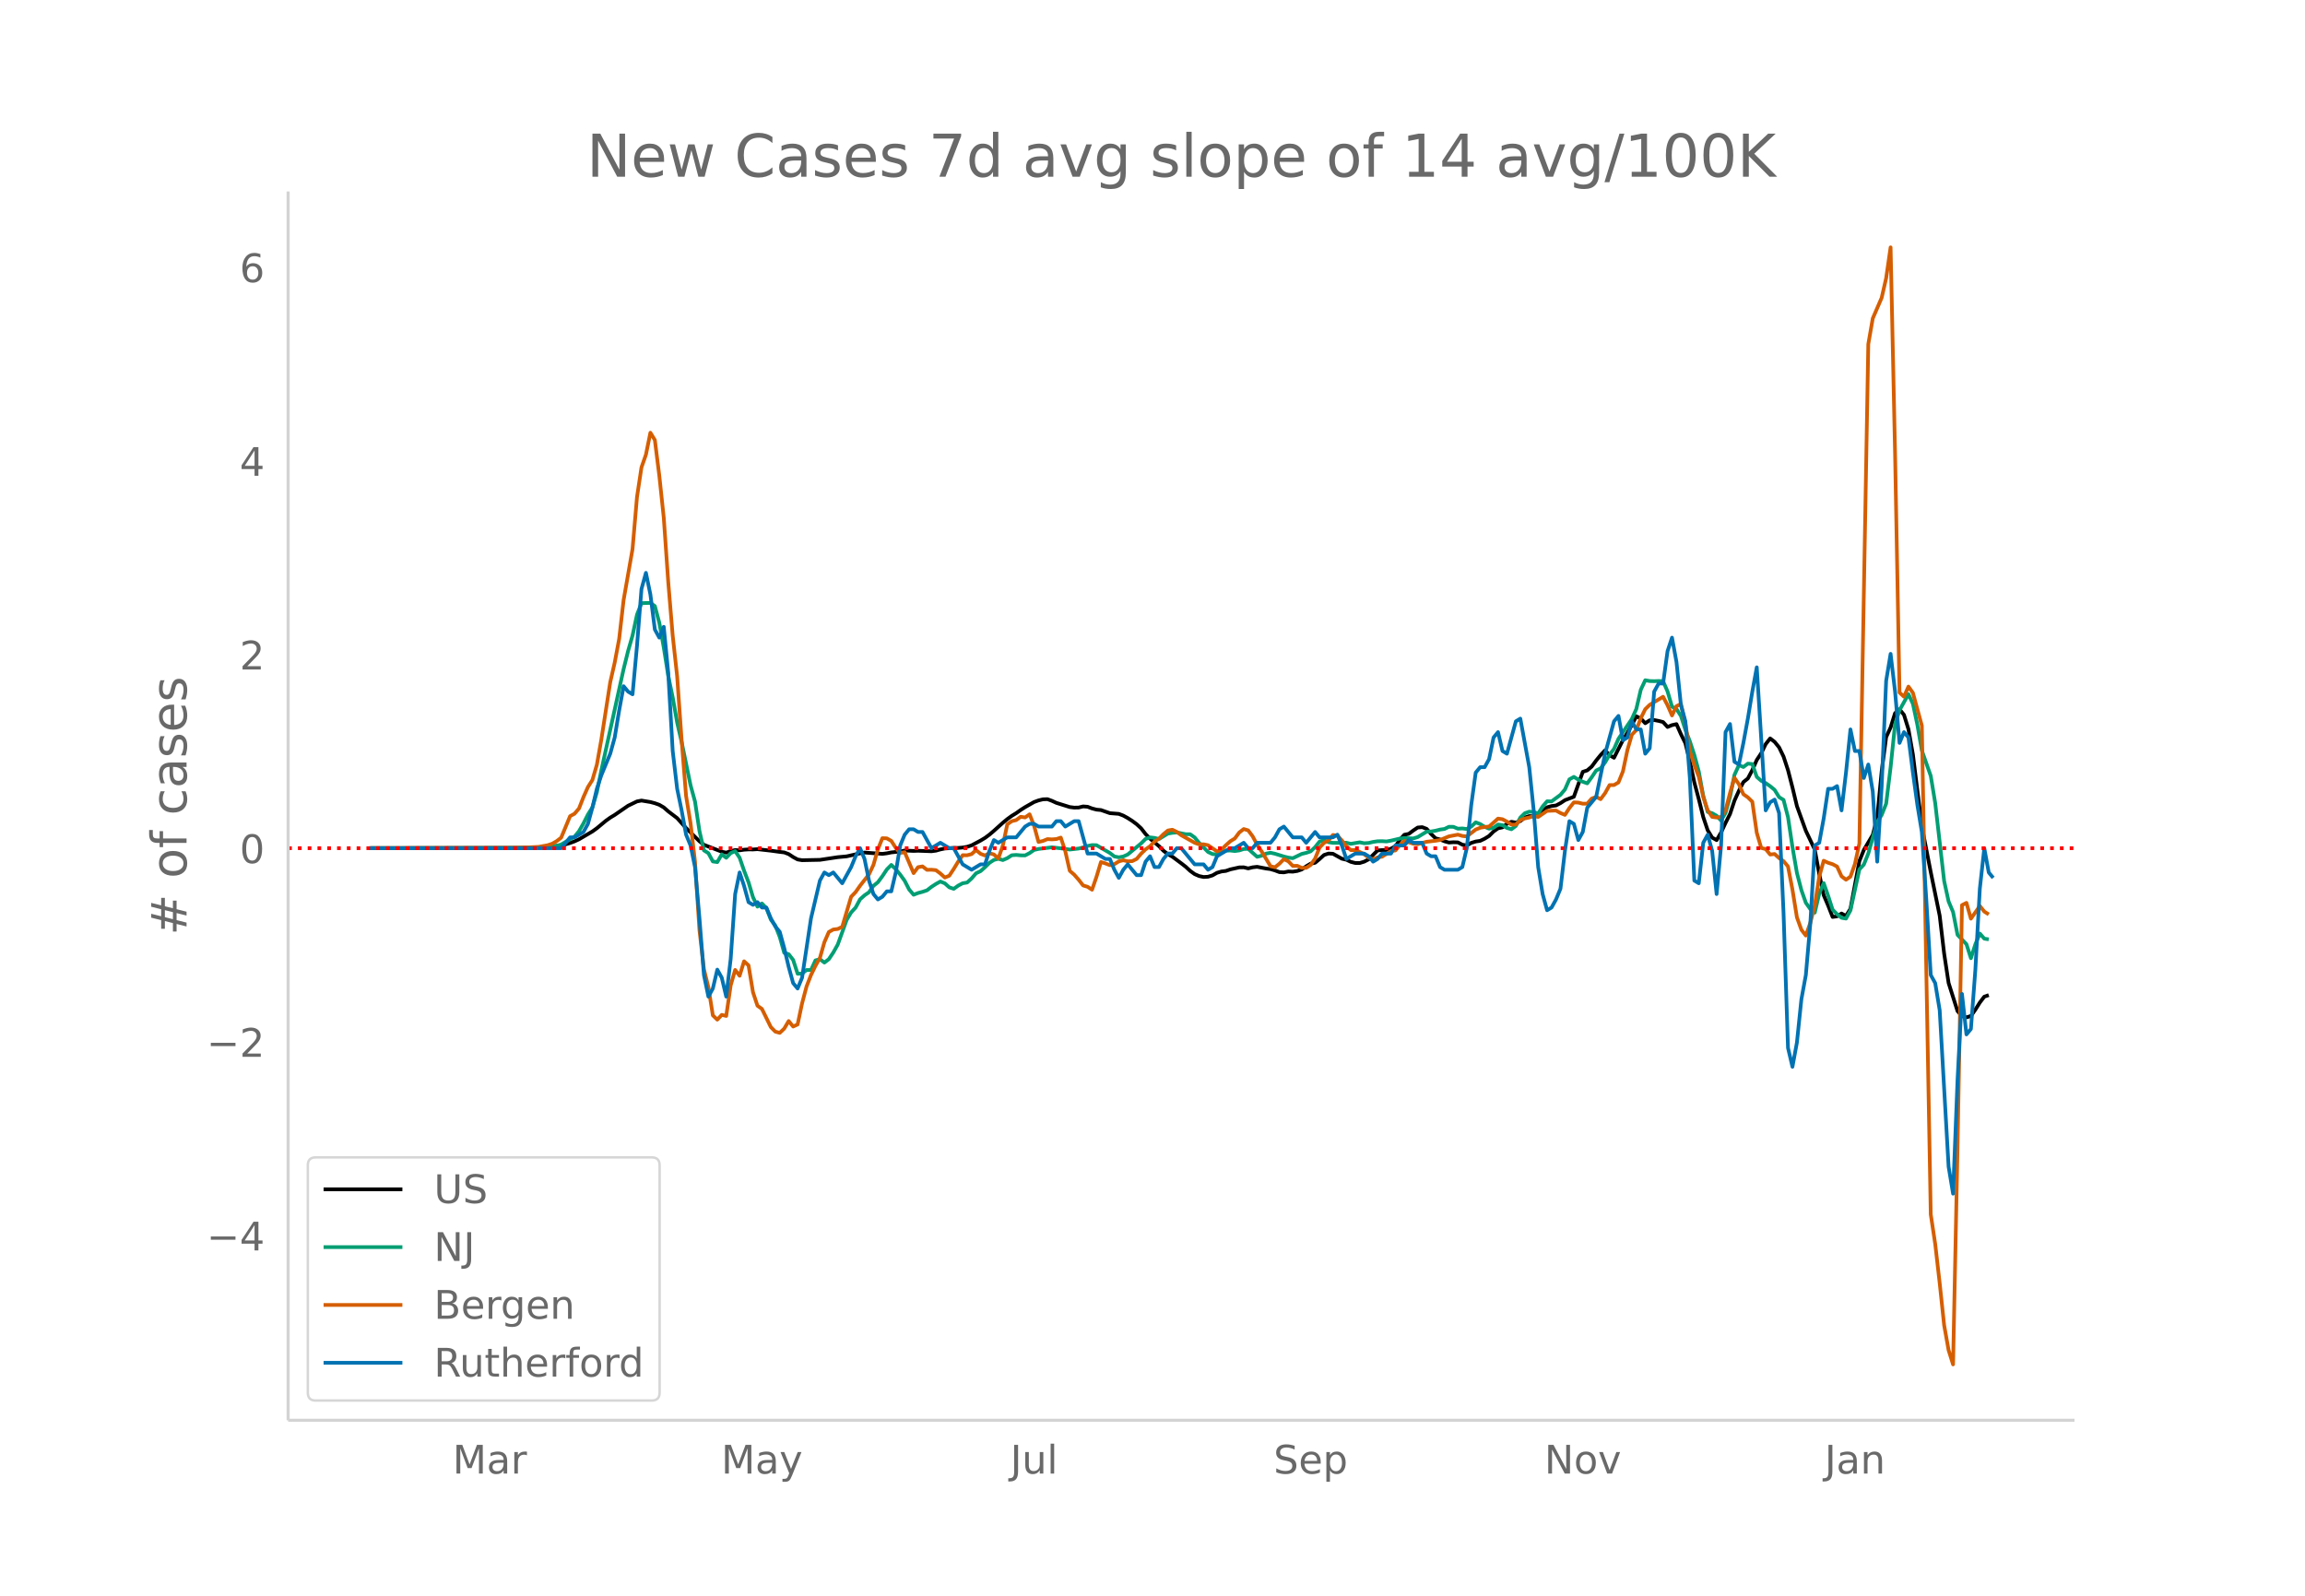 <svg height="864" viewBox="0 0 936 648" width="1248" xmlns="http://www.w3.org/2000/svg" xmlns:xlink="http://www.w3.org/1999/xlink"><defs><style>*{stroke-linecap:butt;stroke-linejoin:round}</style></defs><g id="figure_1"><path d="M0 648h936V0H0z" fill="#fff" id="patch_1"/><g id="axes_1"><path d="M117 576.72h725.4V77.76H117z" fill="none" id="patch_2"/><path clip-path="url(#p905b0f8883)" d="M149.973 344.413l61.597-.1 7.247-.212 5.435-.372 3.623-.46 1.812-.41 1.812-.55 1.811-.665 1.812-.83 5.435-3.186 1.812-1.305 3.623-3.009 1.812-1.3 1.812-1.094 5.435-3.74 3.623-1.752 1.812-.348 3.623.6 1.812.48 1.811.643 1.812 1.063 1.812 1.593 3.623 2.756 3.624 4.032 5.435 5.37 1.811 1.433 3.624 1.401 3.623 1.398 1.812.373 1.811-.617 1.812-.438 1.812.123 1.812-.257 1.811-.112 1.812.017 1.812-.116 5.435.612 3.623.5 1.812.21 1.811.678 1.812 1.192 1.812.986 1.811.303 7.247-.148 7.247-1.087 3.623-.333 5.435-1.224 1.812-.325 7.247.541 1.812-.234 1.811-.358 3.624-.39 1.811-.377 3.624.167 1.811-.07 5.435.204 1.812-.236 1.812-.51 1.812-.376 3.623-.242 1.812.012 1.811-.154 1.812-.305 1.812-.59 3.623-1.93 1.812-1.085 1.811-1.337 1.812-1.547 3.623-3.256 1.812-1.5 1.812-1.313 1.812-1.105 1.811-1.295 1.812-1.154 3.623-2.06 1.812-.666 1.812-.439 1.811-.067 1.812.672 1.812.836 5.435 1.7 1.811.226 1.812-.036 1.812-.45 1.812.139 1.811.691 1.812.474 1.812.172 3.623 1.265 3.623.286 1.812.696 1.812.998 1.811 1.16 1.812 1.343 1.812 1.67 1.811 2.332 1.812 1.864 3.624 3.036 1.811 1.867 1.812 1.406 1.812 1.005 3.623 2.698 1.812 1.41 1.811 1.672 1.812 1.308 1.812.782 1.811.386 1.812-.107 1.812-.55 1.812-1.038 1.811-.547 1.812-.227 1.812-.623 3.623-.807 1.812-.032 1.811.445 1.812-.448 1.812-.205 3.623.696 1.812.24 1.811.538 1.812.684 1.812.103 1.812-.363 1.811.073 1.812-.278 1.812-.607 1.811-1.288 1.812-1.082 1.812-.36 1.811-1.502 1.812-1.65 1.812-.594 1.811.093 3.624 2.016 1.811.408 1.812.86 1.812.459 1.812.016 1.811-.547 1.812-.938 3.623-3.624 1.812-.147 1.812.02 1.811-.589 1.812-.97 1.812-2.65 1.811-2.03 1.812-.37 1.812-1.356 1.811-1.214 1.812-.154 1.812.693 1.812 2.074 1.811 1.764 1.812.49 1.812.725 1.811.502 1.812-.122 1.812.06 1.811.938 1.812.306 1.812-1.04 1.811-.557 1.812-.268 1.812-.868 1.811-1.12 1.812-1.81 1.812-1.282 1.812-.402 1.811-1.422 1.812-.841 1.812.333 1.811-.62 1.812-1.44 1.812-.591 1.811.1 1.812-.409 3.623-3.253 1.812-.508 1.812-.235 1.812-.948 1.811-1.197 3.624-1.393 3.623-10.116 1.812-.597 1.811-1.534 1.812-2.469 1.812-2.223 1.811-1.903 1.812 1.956 1.812 1.053 3.623-7.182 1.812-2.943 1.812-3.19 1.811-3.526 1.812.903 1.812 1.918 1.811-1.198 1.812-.097 1.812.348 1.811.462 1.812 2.003 1.812-.752 1.811-.41 1.812 4.083 1.812 3.692 1.811 7.34 1.812 8.548 1.812 6.781 1.812 7.288 1.811 5.384 1.812 2.968 1.812 1.026 1.811-3.108 1.812-3.895 1.812-3.592 1.811-5.45 1.812-4.008 1.812-3.526 1.811-1.448 1.812-3.405 1.812-4.12 1.811-2.719 1.812-3.724 1.812-2.307 1.812 1.393 1.811 2.227 1.812 3.74 1.812 5.522 1.811 7.03 1.812 7.57 3.623 10.03 3.624 7.629 1.811 9.882 1.812 8.63 1.812 4.227 1.811 4.612 1.812-.26 1.812-1.127 1.812.971 1.811-2.894 3.624-19.399 1.811-4.495 3.624-6.113 1.811-7.038 1.812-18.864 1.812-13.803 1.811-3.923 1.812-5.825 1.812-1.536 1.812 2.246 1.811 5.847 1.812 10.266 3.623 29.183 3.624 18.583 3.623 17.664 1.812 15.4 1.811 11.95 3.624 11.412 1.811 2.01 1.812.522 1.812-.56 1.812-2.582 1.811-2.882 1.812-2.39 1.812-.617h0" fill="none" stroke="#000" stroke-linecap="round" stroke-width="1.5" id="line2d_1"/><path clip-path="url(#p905b0f8883)" d="M149.973 344.413l65.22-.088 5.436-.199 1.811-.088 1.812-.2 1.812-.36 1.811-.549 5.435-3.2 1.812-2.216 1.812-3.176 1.811-3.573 1.812-2.934 1.812-6.125 1.812-8.881 9.058-41.177 1.812-7.304 1.811-6.302 1.812-8.463 1.812-4.666 3.623-.104 1.812 1.308 1.811 6.796 1.812 10.053 1.812 11.458 1.812 8.775 1.811 10.227 1.812 7.873 3.623 17.556 1.812 6.62 1.812 11.987 1.811 7.853 1.812 1.132 1.812 3.363 1.811.26 1.812-3.144 1.812 1.393 1.811-1.9 1.812-.803 1.812 2.683 1.812 5.265 1.811 4.702 1.812 6.071 1.812 3.82 1.811-1.279 1.812 1.902 1.812 4.655 1.811 2.421 1.812 4.628 1.812 6.433 1.811.55 1.812 2.343 1.812 5.595 1.811-.082 1.812-1.44 1.812.024 1.812-3.928 1.811-.463 1.812 1.36 1.812-1.389 1.811-2.708 1.812-3.234 3.623-10.022 1.812-3.024 1.812-1.954 1.811-3.356 1.812-1.626 1.812-1.24 1.812-2.614 1.811-1.459 1.812-2.46 1.812-2.732 1.811-1.839 1.812 1.737 1.812 2.207 1.811 2.505 1.812 3.534 1.812 2.126 1.811-.703 1.812-.485 1.812-.601 1.811-1.405 1.812-1.184 1.812-.993 1.812.75 1.811 1.621 1.812.599 1.812-1.303 1.811-.96 1.812-.3 1.812-1.654 1.811-2.103 1.812-.845 1.812-1.603 1.811-1.784 1.812-1.177 1.812-.47 1.811.528 1.812-.786 1.812-1.174 1.812-.131 1.811.165 1.812.03 1.812-.947 1.811-1.276 1.812-.409 5.435-.65 3.623.402 3.624.496 3.623-.408 1.812-.44 1.812-.604 1.811-.354 1.812.047 5.435 3.167 1.812 1.4 1.811.348 1.812-.326 1.812-.817 5.435-4.517 1.811-1.81 1.812-.62 1.812.21 1.812.451 3.623-2.209 1.812-.302 1.811-.172 3.624.743 1.811.011 1.812 1.288 1.812 2.231 3.623 3.673 1.812.851 1.812.147 3.623-1.552 1.812-.036 1.811.212 1.812-.248 1.812-.576 1.811-.07 3.624 3.232 1.811-.443 1.812-.844 1.812-.357 1.811.4 3.624 1.127 1.812.447 1.811.237 3.624-1.744 1.811-.429 1.812-.61 1.812-1.723 1.811-2.263 1.812-.515 1.812.768 1.811.287 5.435-.05 1.812.436 3.624-.61 1.811.373 1.812-.113 1.812-.425 1.811-.264 1.812-.04 1.812.117 1.811-.323 3.624-.856 1.811-.215 3.624.17 1.811-.551 3.624-2.194 1.812-.08 1.811-.313 1.812-.46 1.812-.249 1.811-.89 1.812.032 1.812.748 1.811-.093 1.812.224 1.812-.996 1.811-1.71 1.812.689 1.812 1.127 1.811.756 1.812-.393 1.812-1.294 1.812.262 1.811 1.127 1.812.533 1.812-1.355 1.811-3.388 1.812-1.76 1.812-.639 1.811.156 1.812.59 1.812-2.862 1.811-2.096 1.812.043 3.624-2.676 1.811-2.157 1.812-4.13 1.812-.986 1.811 1.113 1.812.863 1.812.642 1.811-2.485 1.812-2.72 1.812-.896 1.811-2.408 1.812-3.157 1.812-2.315 1.811-4.106 5.436-8.064 1.811-4.05 1.812-7.8 1.812-3.863 1.811.323 1.812.054 1.812-.072 1.811.09 1.812 4.154 1.812 6.18 1.811.95 1.812 2.815 1.812 5.624 1.811 4.668 1.812 5.534 1.812 6.71 1.812 9.897 1.811 6.541 1.812.529 1.812 1.025 1.811 1.954 1.812-3.135 1.812-6.466 1.811-8.967 1.812-3.953 1.812.777 1.811-1.373 1.812.174 1.812 5.213 1.811 1.583 1.812.942 1.812 1.251 1.812 1.502 1.811 2.943 1.812 1.125 1.812 7.01 1.811 12.12 1.812 10.526 1.812 6.97 1.811 5.158 1.812 2.548 1.812 1.45 1.811-7.738 1.812-4.253 1.812 5.157 1.811 5.62 1.812 1.838 1.812 1.47 1.812.314 1.811-3.33 3.624-16.645 1.811-1.963 1.812-4.506 3.623-12.759 1.812-2.889 1.812-4.578 1.811-14.794 1.812-17.488 1.812-5.701 3.623-6.45 1.812 3.889 1.812 8.558 1.811 10.396 3.624 10.349 1.811 11.029 3.624 31.62 1.811 8.312 1.812 4.287 1.812 9.27 3.623 3.798 1.812 5.683 1.812-5.67 1.811-4.338 1.812 2.071 1.812.287h0" fill="none" stroke="#009e73" stroke-linecap="round" stroke-width="1.5" id="line2d_2"/><path clip-path="url(#p905b0f8883)" d="M149.973 344.413l56.162-.108 7.247-.15 5.435-.28 3.623-.667 1.812-.603 1.812-1.054 1.811-1.399 3.624-8.737 1.811-.99 1.812-2.13 1.812-4.627 1.811-4.068 1.812-2.862 1.812-6.198 1.812-10.179 3.623-23.349 1.812-7.94 1.811-9.62 1.812-15.839 3.623-20.68 1.812-21.133 1.812-11.987 1.811-5.186 1.812-8.91 1.812 2.97 1.811 14.461 1.812 17.109 1.812 26.018 1.812 21.821 1.811 16.549 1.812 25.824 1.812 22.768 1.811 11.019 1.812 15.602 1.812 27.847 1.811 15.86 1.812 7.317 1.812 11.427 1.811 1.743 1.812-1.937 1.812.43 1.811-12.417 1.812-6.262 1.812 2.367 1.812-5.875 1.811 1.657 1.812 10.911 1.812 5.466 1.811 1.291 3.624 7.382 1.811 1.85 1.812.495 1.812-1.721 1.811-3.078 1.812 2.239 1.812-.84 1.811-8.565 1.812-6.843 1.812-4.67 1.812-3.744 1.811-3.207 1.812-6.37 1.812-4.153 1.811-1.012 1.812-.215 1.812-.882 3.623-12.202 1.812-1.894 1.811-2.582 3.624-4.627 1.812-3.852 1.811-6.327 1.812-4.498 1.812.065 1.811 1.033 1.812 2.819 1.812 2.087 1.811-.322 3.624 8.5 1.811-2.41 1.812-.323 1.812 1.399 1.811-.043 1.812.172 1.812 1.356 1.812 1.635 1.811-.732 1.812-2.754 1.812-2.991 1.811-2.583 1.812.022 1.812-.474 1.811-1.635 1.812 1.506 1.812.689 1.811-.926 1.812.517 1.812 1.614 1.811-5.208 1.812-8.651 1.812-1.27 1.812-.452 1.811-1.334 1.812.258 1.812-1.27 1.811 4.606 1.812 6.628 1.812-.409 1.811-.753 1.812.108 1.812-.13 1.811-.58 1.812 5.509 1.812 7.962 1.811 1.571 1.812 2.066 1.812 2.324 1.812.538 1.811 1.184 1.812-5.273 1.812-5.982 1.811.58 1.812.711 1.812-.387 1.811-1.162 1.812-.452 1.812.43 1.811-.065 1.812-.903 1.812-2.13 1.811-1.766 1.812-1.248 1.812-1.893 1.812-1.163 1.811-1.829 1.812-1.506 1.812-.323 1.811.882 1.812 1.356 5.435 3.056 1.812.646 1.811-.022 1.812.366 3.624 2.496 1.811-.645 1.812-1.851 1.812-1.614 1.811-1.12 1.812-2.43 1.812-1.4 1.811.538 1.812 2.41 1.812 3.4 1.811 2.69 3.624 6.048 1.811.452 1.812-1.464 1.812-1.85 1.812.882 1.811 1.872 1.812-.043 1.812.84 1.811-.022 1.812-1.162 1.812-2.604 1.811-4.455 1.812-1.937 1.812-.99 1.811-2.194 1.812.28 1.812 1.936 1.811 2.389 1.812 1.528 1.812.021 1.812.732 1.811.968 1.812 1.335 1.812.667 1.811-.753 1.812-.28 3.623-2.303 1.812-.237 1.812-2.195 1.811-1.678 3.624 1.14 1.811.194 3.624-.99 3.623-.409 1.812-.301 3.623-1.485 3.624-.689 1.811.517 1.812.215 3.623-2.798 1.812-.731 1.812-.323 1.811-.172 3.624-3.228 1.812.258 1.811.968 1.812 1.249 1.812-.022 1.811-1.85 1.812-.668 1.812-.387 1.811-.581 1.812.366 3.623-2.475 3.624-.13 1.812 1.012 1.811.753 1.812-2.776 1.812-2.302 1.811.086 1.812.452 1.812-.022 1.811-2.066 1.812-.688 1.812.925 1.811-2.432 1.812-3.27 1.812-.022 1.811-1.076 1.812-4.477 1.812-8.63 1.812-6.24 1.811-1.915 1.812-4.778 1.812-3.68 1.811-1.764 3.624-2.195 1.811-1.098 1.812 3.443 1.812 4.154 1.811-3.766 1.812-.904 1.812 8.005 1.811 11.19 1.812 5.618 1.812 4.69 1.812 8.222 1.811 5.423 1.812 2.711 1.812.237 1.811-.194 1.812-2.754 1.812-6.973 1.811-6.176 1.812 2.604 1.812 4.046 1.811 1.27 1.812 1.785 1.812 12.611 1.811 6.155 1.812.452 1.812 2.216 1.812-.215 1.811 1.636 1.812 1.27 1.812 2.151 1.811 9.426 1.812 11.234 1.812 5.035 1.811 2.368 1.812-5.144 1.812-7.037 1.811-11.685 1.812-6.52 1.812.839 1.811.56 1.812.967 1.812 3.96 1.812 1.377 1.811-1.248 1.812-5.121 1.812-8.35 3.623-202.762 1.812-10.438 3.623-8.392 1.812-7.963 1.811-12.503 1.812 83.605 1.812 97.185 1.812 1.679 1.811-4.11 1.812 2.539 3.623 13.3 3.624 198.5 1.811 12.03 1.812 15.839 1.812 17.13 1.811 10.136 1.812 5.767 1.812-88.017 1.811-98.476 1.812-.925 1.812 6.413 3.623-5.144 1.812 2.26 1.812 1.162h0" fill="none" stroke="#d55e00" stroke-linecap="round" stroke-width="1.5" id="line2d_3"/><path clip-path="url(#p905b0f8883)" d="M149.973 344.413h77.902l3.624-4.384h1.811l3.624-2.192 1.811-3.288 1.812-6.577 1.812-7.672 1.812-5.48 3.623-8.769 1.812-6.576 1.811-10.96 1.812-9.865 1.812 2.192 1.811 1.096 1.812-19.729 1.812-23.017 1.811-6.576 1.812 8.768 1.812 14.249 1.811 3.288 1.812-4.384 1.812 18.633 1.812 31.785 1.811 15.345 1.812 8.768 1.812 9.865 1.811 4.384 1.812 8.768 1.812 20.825 1.811 23.017 1.812 8.769 1.812-3.288 1.811-7.673 1.812 3.289 1.812 7.672 1.811-15.345 1.812-26.305 1.812-8.769 1.812 5.48 1.811 6.577 1.812 1.096 1.812-1.096 1.811 2.192h1.812l1.812 4.384 1.811 3.289 1.812 2.192 1.812 6.576 1.811 7.672 1.812 6.577 1.812 2.192 1.811-4.384 3.624-24.114 3.623-15.344 1.812-3.289 1.812 1.097 1.811-1.097 3.624 4.385 3.623-6.577 1.812-4.384 1.811-3.288 1.812 4.384 1.812 8.769 1.812 5.48 1.811 2.192 1.812-1.096 1.812-2.192h1.811l1.812-7.673 1.812-10.96 1.811-4.384 1.812-2.192h1.812l1.811 1.096h1.812l3.623 6.576 3.624-2.192 3.623 2.192h1.812l3.623 6.576 3.624 2.192 3.623-2.192h1.812l1.811-5.48 1.812-4.384 1.812 1.096 3.623-2.192h3.624l3.623-4.384 1.812-1.096h1.811l1.812 1.096h5.435l1.812-2.193h1.811l1.812 2.193 3.623-2.193h1.812l3.624 13.153h3.623l3.623 2.192h1.812l1.812 4.384 1.811 3.289 1.812-3.289 1.812-2.192 3.623 4.385h1.812l1.811-5.48 1.812-2.193 1.812 4.384h1.812l1.811-3.288 1.812-2.192h1.812l1.811-2.192h1.812l5.435 6.576h3.623l1.812 2.192 1.812-1.096 1.812-4.384 5.435-3.288h1.811l3.624-2.192 1.811 2.192h1.812l1.812-2.192h5.435l1.811-2.192 1.812-3.288 1.812-1.096 3.623 4.384h3.624l1.811 2.192 3.624-4.384 1.811 2.192h5.435l1.812-1.096 1.812 4.384 1.811 5.48 3.624-2.192h3.623l1.812 1.096 1.812 2.192 1.811-1.096 1.812-2.192h3.623l1.812-3.288h3.623l1.812-2.192 1.812 1.096h3.623l1.812 4.384 1.812 1.096h1.811l1.812 4.384 1.812 1.096h5.435l1.811-1.096 1.812-7.672 1.812-17.537 1.811-13.152 1.812-2.193h1.812l1.811-3.288 1.812-8.768 1.812-2.192 1.812 7.672 1.811 1.096 3.624-13.152 1.811-1.097 3.624 19.73 1.811 17.536 1.812 23.017 1.812 10.96 1.811 6.577 1.812-1.096 1.812-3.288 1.812-4.384 1.811-15.345 1.812-12.057 1.812 1.097 1.811 6.576 1.812-3.288 1.812-9.865 3.623-4.384 3.623-17.537 3.624-13.152 1.811-2.193 1.812 9.865 1.812-1.096 1.812-6.576 1.811 3.288h1.812l1.812 9.864 1.811-2.192 1.812-23.017 1.812-3.288h1.811l1.812-13.153 1.812-5.48 1.811 9.864 1.812 17.537 1.812 6.577 1.811 23.017 1.812 41.65 1.812 1.096 1.812-16.441 1.811-3.288 1.812 6.576 1.812 17.537 1.811-19.729 1.812-46.034 1.812-3.288 1.811 15.344 1.812 1.096 1.812-8.768 1.811-9.865 1.812-10.96 1.812-9.865 3.623 58.091 1.812-3.288 1.812-1.096 1.811 5.48 1.812 40.554 1.812 54.803 1.811 7.672 1.812-9.864 1.812-17.537 1.811-9.865 1.812-20.825 1.812-31.785 1.811-1.096 1.812-9.865 1.812-12.056h1.811l1.812-1.096 1.812 9.864 1.812-15.344 1.811-17.537 1.812 8.768h1.812l1.811 10.96 1.812-5.48 1.812 10.96 1.811 28.498 1.812-30.69 1.812-42.745 1.811-10.96 1.812 15.344 1.812 20.825 1.812-4.384 1.811 2.192 1.812 14.249 1.812 13.152 1.811 10.96 1.812 27.402 1.812 30.69 1.811 3.288 1.812 10.96 3.623 63.571 1.812 10.96 1.812-46.033 1.811-35.074 1.812 16.44 1.812-2.191 1.812-24.114 1.811-32.881 1.812-16.441 1.812 9.864 1.811 2.193h0" fill="none" stroke="#0072b2" stroke-linecap="round" stroke-width="1.5" id="line2d_4"/><path clip-path="url(#p905b0f8883)" d="M117 344.413h725.4" fill="none" stroke="red" stroke-dasharray="1.5,2.475" stroke-width="1.5" id="line2d_5"/><path d="M117 576.72V77.76" fill="none" stroke="#d3d3d3" stroke-linecap="square" stroke-width="1.25" id="patch_3"/><path d="M117 576.72h725.4" fill="none" stroke="#d3d3d3" stroke-linecap="square" stroke-width="1.25" id="patch_4"/><g id="matplotlib.axis_1"><g id="xtick_1"><g transform="matrix(.16 0 0 -.16 183.795 598.378)" fill="#696969" id="text_1"><defs><path d="M9.813 72.906h14.703l18.593-49.61 18.703 49.61h14.704V0H66.89v64.016l-18.797-50h-9.907l-18.796 50V0H9.813z" id="DejaVuSans-77"/><path d="M34.281 27.484q-10.89 0-15.093-2.484-4.204-2.484-4.204-8.5 0-4.781 3.157-7.594 3.156-2.797 8.562-2.797 7.485 0 12 5.297 4.516 5.297 4.516 14.078v2zm17.922 3.72V0H43.22v8.297Q40.14 3.328 35.547.953q-4.594-2.375-11.234-2.375-8.391 0-13.36 4.719Q6 8.016 6 15.922q0 9.219 6.172 13.906 6.187 4.688 18.437 4.688h12.61v.89q0 6.203-4.078 9.594-4.078 3.39-11.453 3.39-4.688 0-9.141-1.124-4.438-1.125-8.531-3.375v8.312q4.921 1.906 9.562 2.844 4.64.953 9.031.953 11.875 0 17.735-6.156 5.86-6.14 5.86-18.64z" id="DejaVuSans-97"/><path d="M41.11 46.297q-1.516.875-3.297 1.281Q36.03 48 33.89 48q-7.625 0-11.703-4.953-4.079-4.953-4.079-14.234V0H9.08v54.688h9.03v-8.5q2.844 4.984 7.375 7.39Q30.031 56 36.531 56q.922 0 2.047-.125 1.125-.11 2.484-.36z" id="DejaVuSans-114"/></defs><use xlink:href="#DejaVuSans-77"/><use x="86.279" xlink:href="#DejaVuSans-97"/><use x="147.559" xlink:href="#DejaVuSans-114"/></g></g><g id="xtick_2"><g transform="matrix(.16 0 0 -.16 292.861 598.378)" fill="#696969" id="text_2"><defs><path d="M32.172-5.078q-3.797-9.766-7.422-12.735-3.61-2.984-9.656-2.984H7.906v7.516h5.282q3.703 0 5.75 1.765Q21-9.766 23.483-3.219l1.61 4.094-22.11 53.813H12.5l17.094-42.766 17.093 42.766h9.516z" id="DejaVuSans-121"/></defs><use xlink:href="#DejaVuSans-77"/><use x="86.279" xlink:href="#DejaVuSans-97"/><use x="147.559" xlink:href="#DejaVuSans-121"/></g></g><g id="xtick_3"><g transform="matrix(.16 0 0 -.16 410.262 598.378)" fill="#696969" id="text_3"><defs><path d="M9.813 72.906h9.859V5.078q0-13.187-5-19.14-5-5.954-16.094-5.954h-3.75v8.297h3.078q6.531 0 9.219 3.672Q9.813-4.39 9.813 5.078z" id="DejaVuSans-74"/><path d="M8.5 21.578v33.11h8.984V21.922q0-7.766 3.016-11.656 3.031-3.875 9.094-3.875 7.265 0 11.484 4.64 4.234 4.64 4.234 12.656v31h8.985V0h-8.984v8.406Q42.047 3.422 37.718 1q-4.313-2.422-10.032-2.422-9.421 0-14.312 5.86Q8.5 10.296 8.5 21.578zM31.11 56z" id="DejaVuSans-117"/><path d="M9.422 75.984h8.984V0H9.422z" id="DejaVuSans-108"/></defs><use xlink:href="#DejaVuSans-74"/><use x="29.492" xlink:href="#DejaVuSans-117"/><use x="92.871" xlink:href="#DejaVuSans-108"/></g></g><g id="xtick_4"><g transform="matrix(.16 0 0 -.16 517.159 598.378)" fill="#696969" id="text_4"><defs><path d="M53.516 70.516V60.89q-5.61 2.687-10.594 4-4.984 1.328-9.625 1.328-8.047 0-12.422-3.125t-4.375-8.89q0-4.845 2.906-7.313 2.907-2.453 11.016-3.97l5.953-1.218q11.031-2.11 16.281-7.406 5.25-5.297 5.25-14.172 0-10.61-7.11-16.078-7.093-5.469-20.812-5.469-5.172 0-11.015 1.172Q13.14.922 6.89 3.219v10.156q6-3.36 11.765-5.078 5.766-1.703 11.328-1.703 8.438 0 13.032 3.312 4.593 3.328 4.593 9.485 0 5.359-3.297 8.39-3.296 3.032-10.812 4.547L27.484 33.5q-11.03 2.188-15.968 6.875-4.922 4.688-4.922 13.047 0 9.672 6.812 15.234 6.813 5.563 18.766 5.563 5.14 0 10.453-.938 5.328-.922 10.89-2.765z" id="DejaVuSans-83"/><path d="M56.203 29.594v-4.39H14.891q.593-9.282 5.593-14.142 5-4.859 13.938-4.859 5.172 0 10.031 1.266 4.86 1.265 9.656 3.812v-8.5Q49.266.734 44.187-.344 39.11-1.422 33.892-1.422q-13.094 0-20.735 7.61-7.64 7.625-7.64 20.625 0 13.421 7.25 21.296Q20.016 56 32.328 56q11.031 0 17.453-7.11 6.422-7.093 6.422-19.296zm-8.984 2.64q-.094 7.36-4.125 11.75-4.032 4.407-10.672 4.407-7.516 0-12.031-4.25-4.516-4.25-5.203-11.97z" id="DejaVuSans-101"/><path d="M18.11 8.203v-29H9.077v75.484h9.031v-8.296q2.844 4.875 7.157 7.234Q29.594 56 35.594 56q9.968 0 16.187-7.906 6.235-7.907 6.235-20.797T51.78 6.484q-6.218-7.906-16.187-7.906-6 0-10.328 2.375-4.313 2.375-7.157 7.25zm30.578 19.094q0 9.906-4.079 15.547-4.078 5.64-11.203 5.64-7.14 0-11.218-5.64-4.079-5.64-4.079-15.547 0-9.906 4.078-15.547 4.079-5.64 11.22-5.64 7.124 0 11.202 5.64t4.078 15.547z" id="DejaVuSans-112"/></defs><use xlink:href="#DejaVuSans-83"/><use x="63.477" xlink:href="#DejaVuSans-101"/><use x="125" xlink:href="#DejaVuSans-112"/></g></g><g id="xtick_5"><g transform="matrix(.16 0 0 -.16 627.137 598.378)" fill="#696969" id="text_5"><defs><path d="M9.813 72.906h13.28l32.329-60.984v60.984h9.562V0h-13.28L19.39 60.984V0H9.813z" id="DejaVuSans-78"/><path d="M30.61 48.39q-7.22 0-11.422-5.64-4.204-5.64-4.204-15.453 0-9.813 4.172-15.453 4.188-5.64 11.453-5.64 7.188 0 11.375 5.655 4.203 5.672 4.203 15.438 0 9.719-4.203 15.406-4.187 5.688-11.375 5.688zm0 7.61q11.718 0 18.406-7.625 6.703-7.61 6.703-21.078 0-13.422-6.703-21.078-6.688-7.64-18.407-7.64-11.765 0-18.437 7.64-6.656 7.656-6.656 21.078 0 13.469 6.656 21.078Q18.844 56 30.609 56z" id="DejaVuSans-111"/><path d="M2.984 54.688H12.5L29.594 8.797l17.093 45.89h9.516L35.687 0H23.485z" id="DejaVuSans-118"/></defs><use xlink:href="#DejaVuSans-78"/><use x="74.805" xlink:href="#DejaVuSans-111"/><use x="135.986" xlink:href="#DejaVuSans-118"/></g></g><g id="xtick_6"><g transform="matrix(.16 0 0 -.16 740.932 598.378)" fill="#696969" id="text_6"><defs><path d="M54.89 33.016V0h-8.984v32.719q0 7.765-3.031 11.61-3.031 3.858-9.078 3.858-7.281 0-11.484-4.64-4.204-4.625-4.204-12.64V0H9.08v54.688h9.03v-8.5q3.235 4.937 7.594 7.374Q30.078 56 35.797 56q9.422 0 14.25-5.828 4.844-5.828 4.844-17.156z" id="DejaVuSans-110"/></defs><use xlink:href="#DejaVuSans-74"/><use x="29.492" xlink:href="#DejaVuSans-97"/><use x="90.771" xlink:href="#DejaVuSans-110"/></g></g></g><g id="matplotlib.axis_2"><g id="ytick_1"><g transform="matrix(.16 0 0 -.16 83.912 507.77)" fill="#696969" id="text_7"><defs><path d="M10.594 35.5h62.593v-8.297H10.594z" id="DejaVuSans-8722"/><path d="M37.797 64.313L12.89 25.39h24.906zm-2.594 8.593H47.61V25.391h10.407v-8.203H47.609V0h-9.812v17.188H4.89v9.515z" id="DejaVuSans-52"/></defs><use xlink:href="#DejaVuSans-8722"/><use x="83.789" xlink:href="#DejaVuSans-52"/></g></g><g id="ytick_2"><g transform="matrix(.16 0 0 -.16 83.912 429.131)" fill="#696969" id="text_8"><defs><path d="M19.188 8.297h34.421V0H7.33v8.297q5.609 5.812 15.296 15.594 9.703 9.797 12.188 12.64 4.734 5.313 6.609 9 1.89 3.688 1.89 7.25 0 5.813-4.078 9.469-4.078 3.672-10.625 3.672-4.64 0-9.797-1.61-5.14-1.609-11-4.89v9.969Q13.767 71.78 18.938 73q5.188 1.219 9.485 1.219 11.328 0 18.062-5.672 6.735-5.656 6.735-15.125 0-4.5-1.688-8.531-1.672-4.016-6.125-9.485-1.218-1.422-7.765-8.187-6.532-6.766-18.453-18.922z" id="DejaVuSans-50"/></defs><use xlink:href="#DejaVuSans-8722"/><use x="83.789" xlink:href="#DejaVuSans-50"/></g></g><g id="ytick_3"><g transform="matrix(.16 0 0 -.16 97.32 350.492)" fill="#696969" id="text_9"><defs><path d="M31.781 66.406q-7.61 0-11.453-7.5Q16.5 51.422 16.5 36.375q0-14.984 3.828-22.484 3.844-7.5 11.453-7.5 7.672 0 11.5 7.5 3.844 7.5 3.844 22.484 0 15.047-3.844 22.531-3.828 7.5-11.5 7.5zm0 7.813q12.266 0 18.735-9.703 6.468-9.688 6.468-28.141 0-18.406-6.468-28.11-6.47-9.687-18.735-9.687-12.25 0-18.718 9.688-6.47 9.703-6.47 28.109 0 18.453 6.47 28.14Q19.53 74.22 31.78 74.22z" id="DejaVuSans-48"/></defs><use xlink:href="#DejaVuSans-48"/></g></g><g id="ytick_4"><use xlink:href="#DejaVuSans-50" transform="matrix(.16 0 0 -.16 97.32 271.852)" fill="#696969" id="text_10"/></g><g id="ytick_5"><use xlink:href="#DejaVuSans-52" transform="matrix(.16 0 0 -.16 97.32 193.213)" fill="#696969" id="text_11"/></g><g id="ytick_6"><g transform="matrix(.16 0 0 -.16 97.32 114.574)" fill="#696969" id="text_12"><defs><path d="M33.016 40.375q-6.641 0-10.532-4.547-3.875-4.531-3.875-12.437 0-7.86 3.875-12.438 3.891-4.562 10.532-4.562 6.64 0 10.515 4.562 3.875 4.578 3.875 12.438 0 7.906-3.875 12.437-3.875 4.547-10.515 4.547zm19.578 30.922v-8.984q-3.719 1.75-7.5 2.671-3.782.938-7.5.938-9.766 0-14.922-6.594-5.14-6.594-5.875-19.922 2.875 4.25 7.219 6.516 4.359 2.266 9.578 2.266 10.984 0 17.36-6.672 6.374-6.657 6.374-18.125 0-11.235-6.64-18.032-6.641-6.78-17.672-6.78-12.657 0-19.344 9.687-6.688 9.703-6.688 28.109 0 17.281 8.204 27.563 8.203 10.28 22.015 10.28 3.719 0 7.5-.734t7.89-2.187z" id="DejaVuSans-54"/></defs><use xlink:href="#DejaVuSans-54"/></g></g><g transform="matrix(0 -.2 -.2 0 75.753 379.813)" fill="#696969" id="text_13"><defs><path d="M51.125 44H36.922l-4.11-16.313h14.313zm-7.328 27.781l-5.078-20.265h14.265L58.11 71.78h7.813L60.89 51.516h15.234V44h-17.14l-4-16.313h15.53V20.22H53.079L48 0h-7.813l5.032 20.219H30.906L25.875 0h-7.86l5.079 20.219H7.719v7.468h17.187L29 44H13.281v7.516h17.625l4.985 20.265z" id="DejaVuSans-35"/><path d="M37.11 75.984V68.5h-8.594q-4.828 0-6.72-1.953-1.874-1.953-1.874-7.031v-4.828h14.797v-6.985H19.922V0H10.89v47.703H2.297v6.984h8.594V58.5q0 9.125 4.25 13.297 4.25 4.187 13.468 4.187z" id="DejaVuSans-102"/><path d="M48.781 52.594v-8.407q-3.812 2.11-7.64 3.157-3.828 1.047-7.735 1.047-8.75 0-13.593-5.547-4.829-5.532-4.829-15.547 0-10.016 4.829-15.563 4.843-5.53 13.593-5.53 3.907 0 7.735 1.046 3.828 1.047 7.64 3.156V2.094Q45.016.344 40.984-.531q-4.015-.89-8.562-.89-12.36 0-19.64 7.765-7.266 7.765-7.266 20.953 0 13.375 7.343 21.031Q20.22 56 33.016 56q4.14 0 8.093-.86 3.953-.843 7.672-2.546z" id="DejaVuSans-99"/><path d="M44.281 53.078v-8.5q-3.797 1.953-7.906 2.922-4.094.984-8.5.984-6.688 0-10.031-2.047-3.344-2.046-3.344-6.156 0-3.125 2.39-4.906 2.391-1.781 9.626-3.39l3.078-.688q9.562-2.047 13.593-5.781 4.032-3.735 4.032-10.422 0-7.625-6.032-12.078-6.03-4.438-16.578-4.438-4.39 0-9.156.86Q10.688.296 5.422 2v9.281q4.984-2.594 9.812-3.89 4.829-1.282 9.579-1.282 6.343 0 9.75 2.172 3.421 2.172 3.421 6.125 0 3.656-2.468 5.61-2.453 1.953-10.813 3.765l-3.125.735q-8.344 1.75-12.062 5.39-3.704 3.64-3.704 9.985 0 7.718 5.47 11.906Q16.75 56 26.811 56q4.97 0 9.36-.734 4.406-.72 8.11-2.188z" id="DejaVuSans-115"/></defs><use xlink:href="#DejaVuSans-35"/><use x="83.789" xlink:href="#DejaVuSans-32"/><use x="115.576" xlink:href="#DejaVuSans-111"/><use x="176.758" xlink:href="#DejaVuSans-102"/><use x="211.963" xlink:href="#DejaVuSans-32"/><use x="243.75" xlink:href="#DejaVuSans-99"/><use x="298.73" xlink:href="#DejaVuSans-97"/><use x="360.01" xlink:href="#DejaVuSans-115"/><use x="412.109" xlink:href="#DejaVuSans-101"/><use x="473.633" xlink:href="#DejaVuSans-115"/></g></g><g transform="matrix(.24 0 0 -.24 238.224 71.76)" fill="#696969" id="text_14"><defs><path d="M4.203 54.688h8.985l11.234-42.672 11.172 42.672h10.593l11.235-42.672 11.187 42.672h8.985L63.28 0H52.688L40.922 44.828 29.109 0H18.5z" id="DejaVuSans-119"/><path d="M64.406 67.281v-10.39q-4.984 4.64-10.625 6.922-5.64 2.296-11.984 2.296-12.5 0-19.14-7.64-6.641-7.64-6.641-22.094 0-14.406 6.64-22.047 6.64-7.64 19.14-7.64 6.345 0 11.985 2.296 5.64 2.297 10.625 6.938V5.609Q59.234 2.094 53.437.33q-5.78-1.75-12.218-1.75-16.563 0-26.094 10.124-9.516 10.14-9.516 27.672 0 17.578 9.516 27.703 9.531 10.14 26.094 10.14 6.531 0 12.312-1.734 5.797-1.734 10.875-5.203z" id="DejaVuSans-67"/><path d="M8.203 72.906h46.875v-4.203L28.61 0H18.312L43.22 64.594H8.203z" id="DejaVuSans-55"/><path d="M45.406 46.39v29.594h8.985V0h-8.985v8.203Q42.578 3.328 38.25.953q-4.313-2.375-10.375-2.375-9.906 0-16.14 7.906-6.22 7.922-6.22 20.813 0 12.89 6.22 20.797Q17.968 56 27.874 56q6.063 0 10.375-2.375 4.328-2.36 7.156-7.234zm-30.61-19.093q0-9.906 4.079-15.547 4.078-5.64 11.203-5.64 7.125 0 11.219 5.64 4.11 5.64 4.11 15.547 0 9.906-4.11 15.547-4.094 5.64-11.219 5.64-7.125 0-11.203-5.64-4.078-5.64-4.078-15.547z" id="DejaVuSans-100"/><path d="M45.406 27.984q0 9.766-4.031 15.125-4.016 5.375-11.297 5.375-7.219 0-11.25-5.375-4.031-5.359-4.031-15.125 0-9.718 4.031-15.093t11.25-5.375q7.281 0 11.297 5.375 4.031 5.375 4.031 15.093zm8.985-21.203q0-13.953-6.203-20.765Q42-20.797 29.203-20.797q-4.734 0-8.937.703-4.203.703-8.157 2.172v8.735q3.954-2.141 7.813-3.157 3.86-1.031 7.86-1.031 8.843 0 13.234 4.61 4.39 4.609 4.39 13.937v4.453q-2.781-4.844-7.125-7.234Q33.938 0 27.875 0 17.828 0 11.672 7.656q-6.156 7.672-6.156 20.328 0 12.688 6.156 20.344Q17.828 56 27.875 56q6.063 0 10.406-2.39 4.344-2.391 7.125-7.22v8.297h8.985z" id="DejaVuSans-103"/><path d="M12.406 8.297h16.11v55.625l-17.532-3.516v8.985l17.438 3.515h9.86V8.296H54.39V0H12.406z" id="DejaVuSans-49"/><path d="M25.39 72.906h8.297L8.297-9.28H0z" id="DejaVuSans-47"/><path d="M9.813 72.906h9.859V42.094L52.39 72.906h12.703L28.906 38.922 67.672 0H54.688L19.672 35.11V0h-9.86z" id="DejaVuSans-75"/></defs><use xlink:href="#DejaVuSans-78"/><use x="74.805" xlink:href="#DejaVuSans-101"/><use x="136.328" xlink:href="#DejaVuSans-119"/><use x="218.115" xlink:href="#DejaVuSans-32"/><use x="249.902" xlink:href="#DejaVuSans-67"/><use x="319.727" xlink:href="#DejaVuSans-97"/><use x="381.006" xlink:href="#DejaVuSans-115"/><use x="433.105" xlink:href="#DejaVuSans-101"/><use x="494.629" xlink:href="#DejaVuSans-115"/><use x="546.729" xlink:href="#DejaVuSans-32"/><use x="578.516" xlink:href="#DejaVuSans-55"/><use x="642.139" xlink:href="#DejaVuSans-100"/><use x="705.615" xlink:href="#DejaVuSans-32"/><use x="737.402" xlink:href="#DejaVuSans-97"/><use x="798.682" xlink:href="#DejaVuSans-118"/><use x="857.861" xlink:href="#DejaVuSans-103"/><use x="921.338" xlink:href="#DejaVuSans-32"/><use x="953.125" xlink:href="#DejaVuSans-115"/><use x="1005.225" xlink:href="#DejaVuSans-108"/><use x="1033.008" xlink:href="#DejaVuSans-111"/><use x="1094.189" xlink:href="#DejaVuSans-112"/><use x="1157.666" xlink:href="#DejaVuSans-101"/><use x="1219.189" xlink:href="#DejaVuSans-32"/><use x="1250.977" xlink:href="#DejaVuSans-111"/><use x="1312.158" xlink:href="#DejaVuSans-102"/><use x="1347.363" xlink:href="#DejaVuSans-32"/><use x="1379.15" xlink:href="#DejaVuSans-49"/><use x="1442.773" xlink:href="#DejaVuSans-52"/><use x="1506.396" xlink:href="#DejaVuSans-32"/><use x="1538.184" xlink:href="#DejaVuSans-97"/><use x="1599.463" xlink:href="#DejaVuSans-118"/><use x="1658.643" xlink:href="#DejaVuSans-103"/><use x="1722.119" xlink:href="#DejaVuSans-47"/><use x="1755.811" xlink:href="#DejaVuSans-49"/><use x="1819.434" xlink:href="#DejaVuSans-48"/><use x="1883.057" xlink:href="#DejaVuSans-48"/><use x="1946.68" xlink:href="#DejaVuSans-75"/></g><g id="legend_1"><path d="M128.2 568.72h136.45q3.2 0 3.2-3.2v-92.34q0-3.2-3.2-3.2H128.2q-3.2 0-3.2 3.2v92.34q0 3.2 3.2 3.2z" fill="none" opacity=".8" stroke="#ccc" id="patch_5"/><path d="M131.4 482.938h32" fill="none" stroke="#000" stroke-linecap="round" stroke-width="1.5" id="line2d_6"/><g transform="matrix(.16 0 0 -.16 176.2 488.538)" fill="#696969" id="text_15"><defs><path d="M8.688 72.906h9.921V28.61q0-11.718 4.235-16.875 4.25-5.14 13.781-5.14 9.469 0 13.719 5.14 4.25 5.157 4.25 16.875v44.297H64.5V27.391q0-14.25-7.063-21.532-7.046-7.28-20.812-7.28-13.828 0-20.89 7.28-7.047 7.282-7.047 21.532z" id="DejaVuSans-85"/></defs><use xlink:href="#DejaVuSans-85"/><use x="73.193" xlink:href="#DejaVuSans-83"/></g><path d="M131.4 506.423h32" fill="none" stroke="#009e73" stroke-linecap="round" stroke-width="1.5" id="line2d_8"/><g transform="matrix(.16 0 0 -.16 176.2 512.023)" fill="#696969" id="text_16"><use xlink:href="#DejaVuSans-78"/><use x="74.805" xlink:href="#DejaVuSans-74"/></g><path d="M131.4 529.908h32" fill="none" stroke="#d55e00" stroke-linecap="round" stroke-width="1.5" id="line2d_10"/><g transform="matrix(.16 0 0 -.16 176.2 535.508)" fill="#696969" id="text_17"><defs><path d="M19.672 34.813V8.108H35.5q7.953 0 11.781 3.297 3.844 3.297 3.844 10.078 0 6.844-3.844 10.078-3.828 3.25-11.781 3.25zm0 29.984V42.828h14.61q7.218 0 10.75 2.703 3.546 2.719 3.546 8.282 0 5.515-3.547 8.25-3.531 2.734-10.75 2.734zm-9.86 8.11h25.204q11.28 0 17.375-4.688Q58.5 63.53 58.5 54.89q0-6.703-3.125-10.657-3.125-3.953-9.188-4.922 7.282-1.562 11.313-6.53 4.031-4.954 4.031-12.376 0-9.765-6.64-15.093Q48.25 0 35.984 0H9.812z" id="DejaVuSans-66"/></defs><use xlink:href="#DejaVuSans-66"/><use x="68.604" xlink:href="#DejaVuSans-101"/><use x="130.127" xlink:href="#DejaVuSans-114"/><use x="169.49" xlink:href="#DejaVuSans-103"/><use x="232.967" xlink:href="#DejaVuSans-101"/><use x="294.49" xlink:href="#DejaVuSans-110"/></g><path d="M131.4 553.393h32" fill="none" stroke="#0072b2" stroke-linecap="round" stroke-width="1.5" id="line2d_12"/><g transform="matrix(.16 0 0 -.16 176.2 558.992)" fill="#696969" id="text_18"><defs><path d="M44.39 34.188q3.172-1.079 6.172-4.594 3-3.516 6.032-9.672L66.609 0H56l-9.313 18.703q-3.624 7.328-7.015 9.719-3.39 2.39-9.25 2.39h-10.75V0h-9.86v72.906h22.266q12.5 0 18.656-5.234 6.157-5.219 6.157-15.766 0-6.89-3.203-11.437-3.204-4.532-9.297-6.282zM19.673 64.797V38.922h12.406q7.125 0 10.766 3.297 3.64 3.297 3.64 9.687 0 6.39-3.64 9.64-3.64 3.25-10.766 3.25z" id="DejaVuSans-82"/><path d="M18.313 70.219V54.688h18.5v-6.985h-18.5V18.016q0-6.688 1.828-8.594 1.828-1.906 7.453-1.906h9.218V0h-9.218q-10.407 0-14.36 3.875-3.953 3.89-3.953 14.14v29.688H2.687v6.984h6.594V70.22z" id="DejaVuSans-116"/><path d="M54.89 33.016V0h-8.984v32.719q0 7.765-3.031 11.61-3.031 3.858-9.078 3.858-7.281 0-11.484-4.64-4.204-4.625-4.204-12.64V0H9.08v75.984h9.03V46.188q3.235 4.937 7.594 7.374Q30.078 56 35.797 56q9.422 0 14.25-5.828 4.844-5.828 4.844-17.156z" id="DejaVuSans-104"/></defs><use xlink:href="#DejaVuSans-82"/><use x="64.982" xlink:href="#DejaVuSans-117"/><use x="128.361" xlink:href="#DejaVuSans-116"/><use x="167.57" xlink:href="#DejaVuSans-104"/><use x="230.949" xlink:href="#DejaVuSans-101"/><use x="292.473" xlink:href="#DejaVuSans-114"/><use x="333.586" xlink:href="#DejaVuSans-102"/><use x="368.791" xlink:href="#DejaVuSans-111"/><use x="429.973" xlink:href="#DejaVuSans-114"/><use x="469.336" xlink:href="#DejaVuSans-100"/></g></g></g></g><defs><clipPath id="p905b0f8883"><path d="M117 77.76h725.4v498.96H117z"/></clipPath></defs></svg>